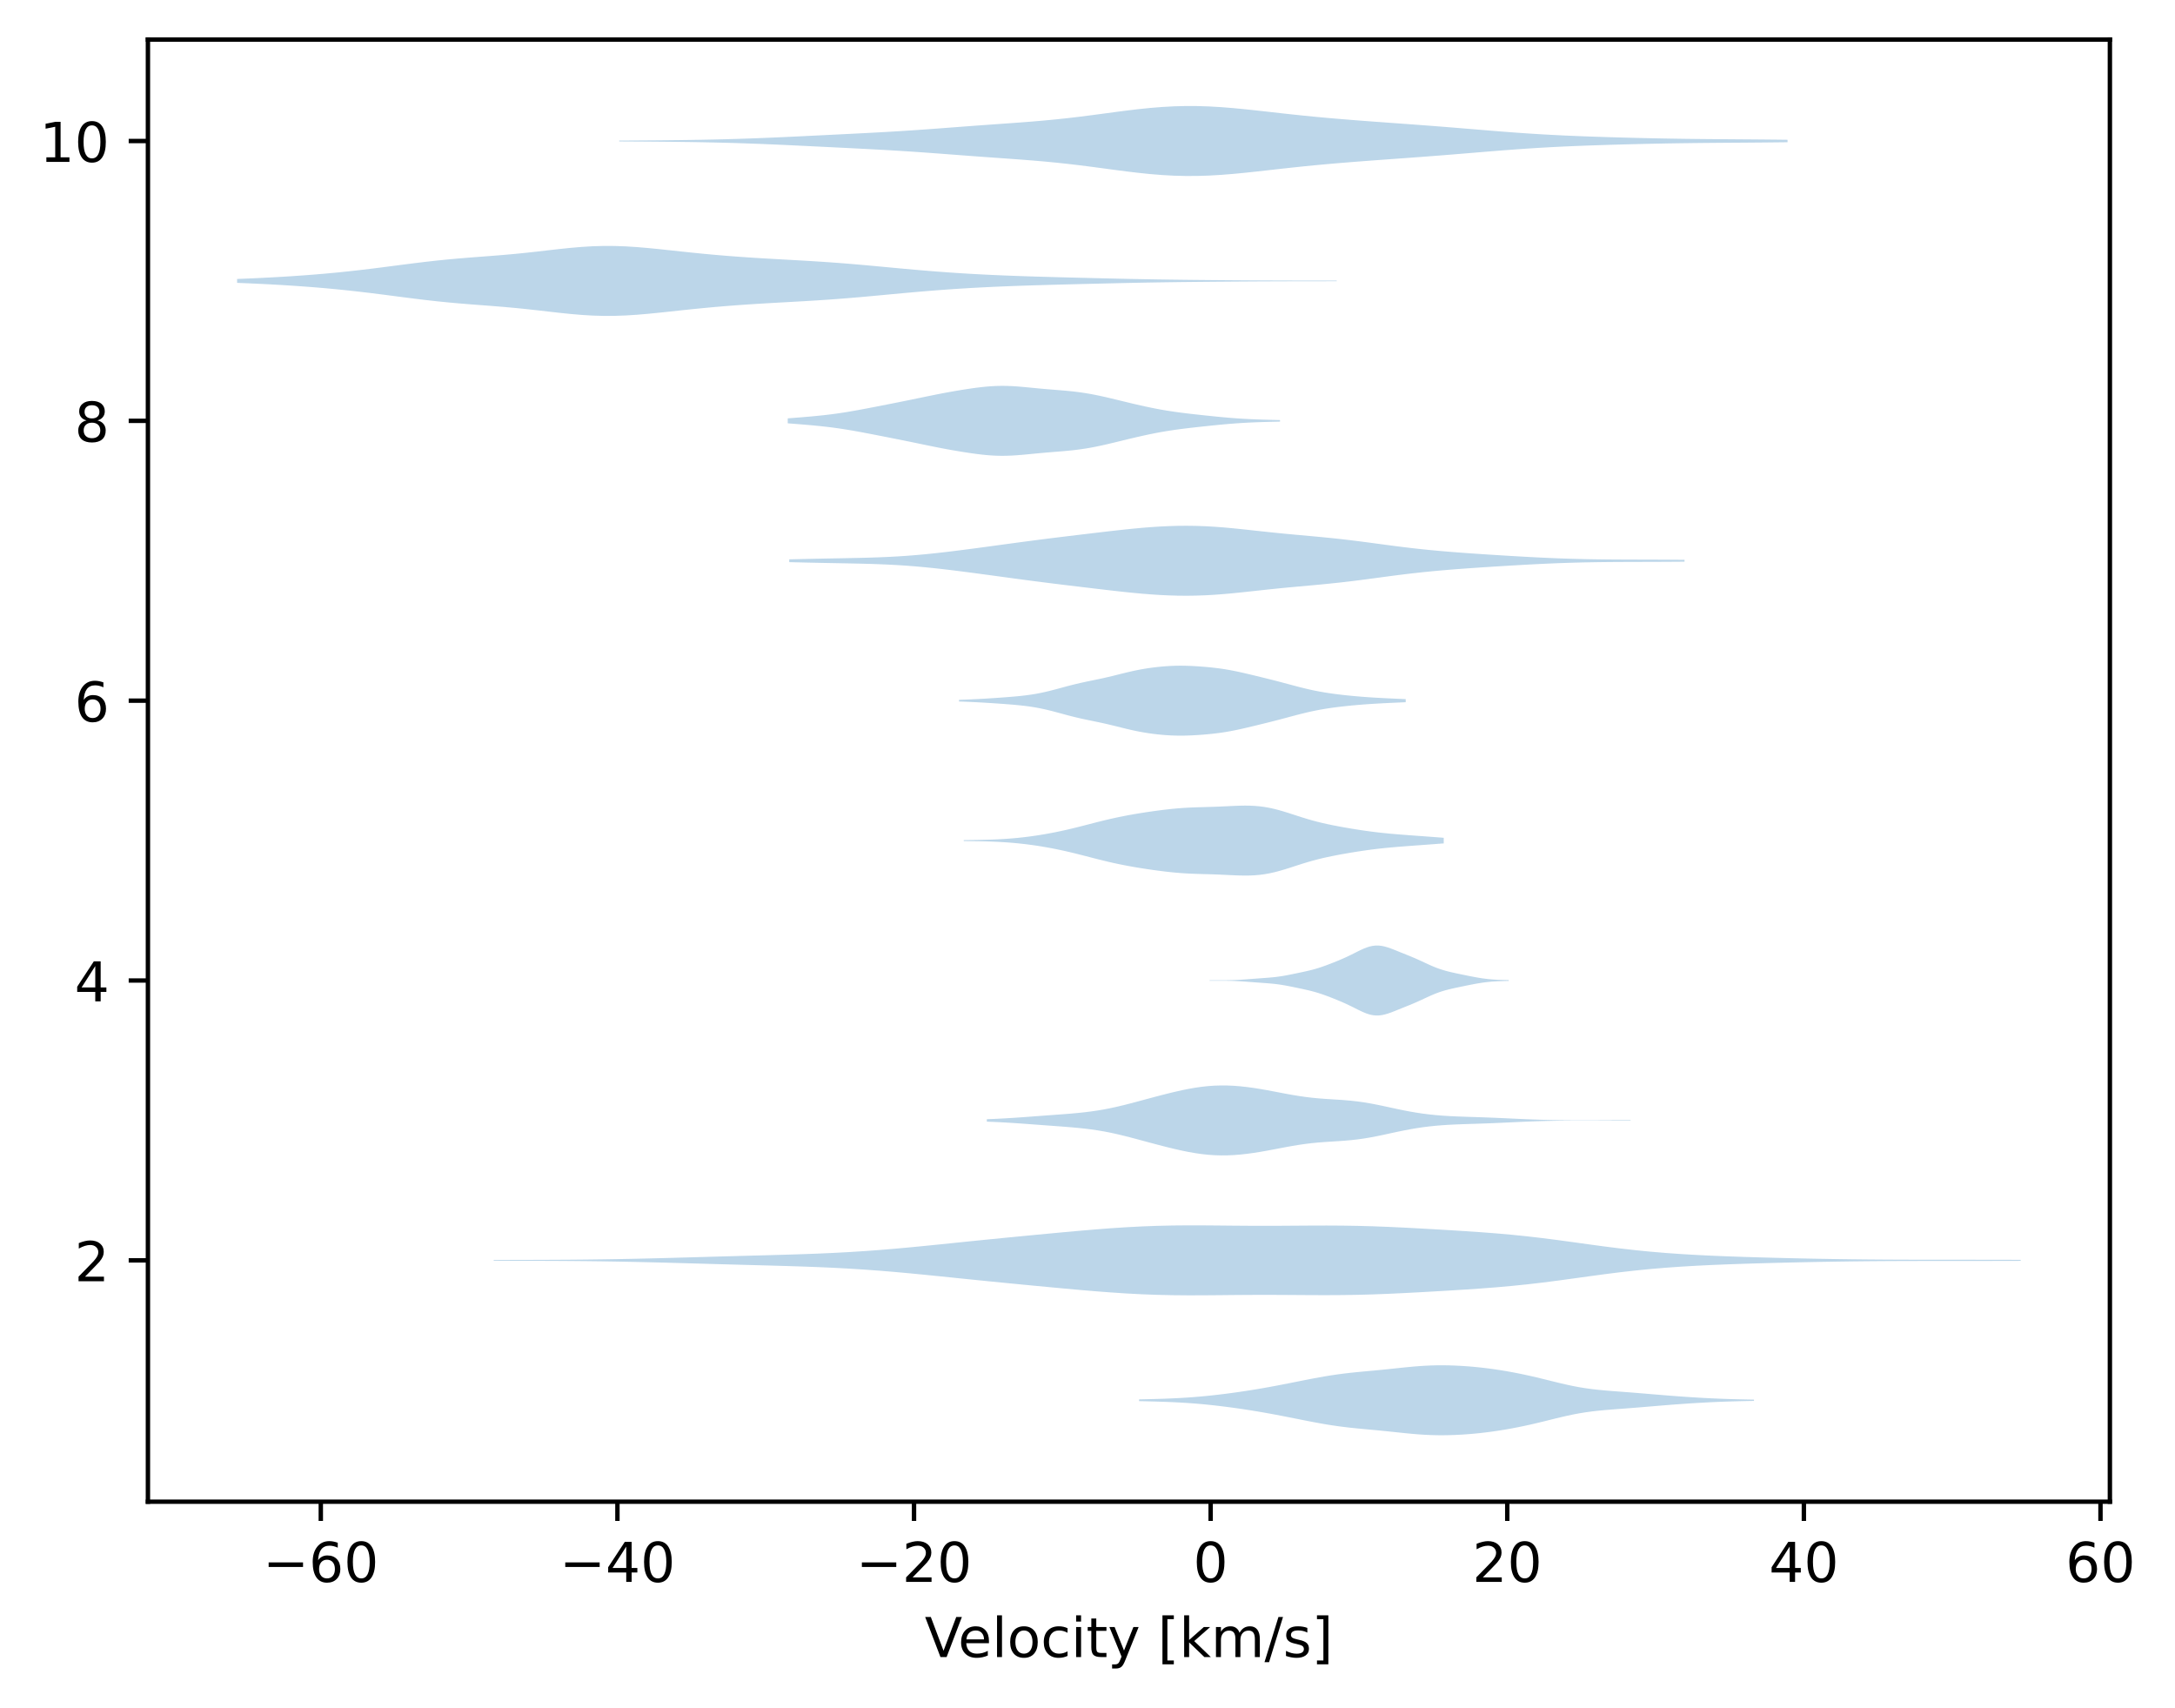<?xml version="1.0" encoding="utf-8" standalone="no"?>
<!DOCTYPE svg PUBLIC "-//W3C//DTD SVG 1.1//EN"
  "http://www.w3.org/Graphics/SVG/1.1/DTD/svg11.dtd">
<!-- Created with matplotlib (https://matplotlib.org/) -->
<svg height="310.868pt" version="1.1" viewBox="0 0 395.897 310.868" width="395.897pt" xmlns="http://www.w3.org/2000/svg" xmlns:xlink="http://www.w3.org/1999/xlink">
 <defs>
  <style type="text/css">*{stroke-linecap:butt;stroke-linejoin:round;}</style>
 </defs>
 <g id="figure_1">
  <g id="patch_1">
   <path d="M 0 310.868 
L 395.897 310.868 
L 395.897 0 
L 0 0 
z
" style="fill:#ffffff;"/>
  </g>
  <g id="axes_1">
   <g id="patch_2">
    <path d="M 26.925 273.312 
L 384.045 273.312 
L 384.045 7.2 
L 26.925 7.2 
z
" style="fill:#ffffff;"/>
   </g>
   <g id="PolyCollection_1">
    <path clip-path="url(#p3d506377e2)" d="M 207.336 254.691 
L 207.336 255.008 
L 208.467 255.033 
L 209.598 255.062 
L 210.728 255.093 
L 211.859 255.131 
L 212.989 255.174 
L 214.12 255.226 
L 215.25 255.288 
L 216.381 255.361 
L 217.512 255.445 
L 218.642 255.541 
L 219.773 255.649 
L 220.903 255.769 
L 222.034 255.899 
L 223.164 256.039 
L 224.295 256.188 
L 225.425 256.347 
L 226.556 256.514 
L 227.687 256.69 
L 228.817 256.875 
L 229.948 257.068 
L 231.078 257.27 
L 232.209 257.479 
L 233.339 257.695 
L 234.47 257.916 
L 235.601 258.141 
L 236.731 258.366 
L 237.862 258.59 
L 238.992 258.809 
L 240.123 259.019 
L 241.253 259.217 
L 242.384 259.4 
L 243.514 259.565 
L 244.645 259.713 
L 245.776 259.844 
L 246.906 259.961 
L 248.037 260.07 
L 249.167 260.174 
L 250.298 260.278 
L 251.428 260.387 
L 252.559 260.501 
L 253.69 260.619 
L 254.82 260.739 
L 255.951 260.856 
L 257.081 260.964 
L 258.212 261.057 
L 259.342 261.132 
L 260.473 261.184 
L 261.603 261.212 
L 262.734 261.216 
L 263.865 261.198 
L 264.995 261.158 
L 266.126 261.098 
L 267.256 261.02 
L 268.387 260.923 
L 269.517 260.809 
L 270.648 260.676 
L 271.779 260.525 
L 272.909 260.358 
L 274.04 260.173 
L 275.17 259.972 
L 276.301 259.755 
L 277.431 259.523 
L 278.562 259.275 
L 279.692 259.013 
L 280.823 258.74 
L 281.954 258.46 
L 283.084 258.18 
L 284.215 257.906 
L 285.345 257.648 
L 286.476 257.411 
L 287.606 257.202 
L 288.737 257.021 
L 289.868 256.87 
L 290.998 256.743 
L 292.129 256.636 
L 293.259 256.543 
L 294.39 256.456 
L 295.52 256.371 
L 296.651 256.285 
L 297.781 256.195 
L 298.912 256.102 
L 300.043 256.008 
L 301.173 255.913 
L 302.304 255.819 
L 303.434 255.727 
L 304.565 255.639 
L 305.695 255.555 
L 306.826 255.475 
L 307.957 255.4 
L 309.087 255.331 
L 310.218 255.267 
L 311.348 255.209 
L 312.479 255.157 
L 313.609 255.112 
L 314.74 255.073 
L 315.871 255.04 
L 317.001 255.012 
L 318.132 254.987 
L 319.262 254.967 
L 319.262 254.733 
L 319.262 254.733 
L 318.132 254.712 
L 317.001 254.688 
L 315.871 254.659 
L 314.74 254.626 
L 313.609 254.587 
L 312.479 254.542 
L 311.348 254.491 
L 310.218 254.433 
L 309.087 254.369 
L 307.957 254.299 
L 306.826 254.224 
L 305.695 254.145 
L 304.565 254.061 
L 303.434 253.972 
L 302.304 253.881 
L 301.173 253.787 
L 300.043 253.692 
L 298.912 253.597 
L 297.781 253.504 
L 296.651 253.415 
L 295.52 253.328 
L 294.39 253.243 
L 293.259 253.157 
L 292.129 253.063 
L 290.998 252.956 
L 289.868 252.83 
L 288.737 252.678 
L 287.606 252.498 
L 286.476 252.288 
L 285.345 252.052 
L 284.215 251.793 
L 283.084 251.52 
L 281.954 251.239 
L 280.823 250.96 
L 279.692 250.686 
L 278.562 250.425 
L 277.431 250.177 
L 276.301 249.944 
L 275.17 249.727 
L 274.04 249.526 
L 272.909 249.342 
L 271.779 249.174 
L 270.648 249.023 
L 269.517 248.891 
L 268.387 248.776 
L 267.256 248.679 
L 266.126 248.601 
L 264.995 248.542 
L 263.865 248.502 
L 262.734 248.483 
L 261.603 248.488 
L 260.473 248.516 
L 259.342 248.568 
L 258.212 248.642 
L 257.081 248.736 
L 255.951 248.843 
L 254.82 248.96 
L 253.69 249.08 
L 252.559 249.199 
L 251.428 249.312 
L 250.298 249.421 
L 249.167 249.526 
L 248.037 249.63 
L 246.906 249.738 
L 245.776 249.856 
L 244.645 249.987 
L 243.514 250.134 
L 242.384 250.3 
L 241.253 250.482 
L 240.123 250.68 
L 238.992 250.891 
L 237.862 251.109 
L 236.731 251.333 
L 235.601 251.559 
L 234.47 251.783 
L 233.339 252.004 
L 232.209 252.22 
L 231.078 252.429 
L 229.948 252.631 
L 228.817 252.825 
L 227.687 253.009 
L 226.556 253.186 
L 225.425 253.353 
L 224.295 253.511 
L 223.164 253.661 
L 222.034 253.801 
L 220.903 253.931 
L 219.773 254.05 
L 218.642 254.158 
L 217.512 254.254 
L 216.381 254.338 
L 215.25 254.411 
L 214.12 254.473 
L 212.989 254.525 
L 211.859 254.569 
L 210.728 254.606 
L 209.598 254.638 
L 208.467 254.666 
L 207.336 254.691 
z
" style="fill:#1f77b4;fill-opacity:0.3;"/>
   </g>
   <g id="PolyCollection_2">
    <path clip-path="url(#p3d506377e2)" d="M 89.867 229.314 
L 89.867 229.455 
L 92.675 229.46 
L 95.482 229.466 
L 98.29 229.474 
L 101.097 229.485 
L 103.905 229.503 
L 106.712 229.529 
L 109.52 229.563 
L 112.327 229.608 
L 115.135 229.662 
L 117.942 229.725 
L 120.75 229.795 
L 123.557 229.872 
L 126.365 229.951 
L 129.172 230.031 
L 131.98 230.11 
L 134.787 230.187 
L 137.595 230.262 
L 140.402 230.338 
L 143.21 230.418 
L 146.018 230.507 
L 148.825 230.611 
L 151.633 230.735 
L 154.44 230.884 
L 157.248 231.061 
L 160.055 231.266 
L 162.863 231.498 
L 165.67 231.754 
L 168.478 232.027 
L 171.285 232.31 
L 174.093 232.598 
L 176.9 232.885 
L 179.708 233.169 
L 182.515 233.447 
L 185.323 233.72 
L 188.13 233.99 
L 190.938 234.256 
L 193.746 234.517 
L 196.553 234.77 
L 199.361 235.008 
L 202.168 235.223 
L 204.976 235.409 
L 207.783 235.556 
L 210.591 235.662 
L 213.398 235.726 
L 216.206 235.751 
L 219.013 235.746 
L 221.821 235.724 
L 224.628 235.696 
L 227.436 235.676 
L 230.243 235.669 
L 233.051 235.677 
L 235.858 235.695 
L 238.666 235.714 
L 241.474 235.721 
L 244.281 235.705 
L 247.089 235.66 
L 249.896 235.583 
L 252.704 235.476 
L 255.511 235.344 
L 258.319 235.197 
L 261.126 235.039 
L 263.934 234.873 
L 266.741 234.697 
L 269.549 234.506 
L 272.356 234.291 
L 275.164 234.042 
L 277.971 233.755 
L 280.779 233.428 
L 283.586 233.067 
L 286.394 232.685 
L 289.201 232.295 
L 292.009 231.915 
L 294.817 231.56 
L 297.624 231.241 
L 300.432 230.962 
L 303.239 230.725 
L 306.047 230.527 
L 308.854 230.363 
L 311.662 230.226 
L 314.469 230.112 
L 317.277 230.014 
L 320.084 229.928 
L 322.892 229.852 
L 325.699 229.783 
L 328.507 229.72 
L 331.314 229.665 
L 334.122 229.617 
L 336.929 229.577 
L 339.737 229.546 
L 342.545 229.523 
L 345.352 229.508 
L 348.16 229.5 
L 350.967 229.496 
L 353.775 229.494 
L 356.582 229.493 
L 359.39 229.492 
L 362.197 229.489 
L 365.005 229.484 
L 367.812 229.477 
L 367.812 229.292 
L 367.812 229.292 
L 365.005 229.285 
L 362.197 229.28 
L 359.39 229.277 
L 356.582 229.275 
L 353.775 229.275 
L 350.967 229.273 
L 348.16 229.269 
L 345.352 229.26 
L 342.545 229.245 
L 339.737 229.223 
L 336.929 229.192 
L 334.122 229.152 
L 331.314 229.104 
L 328.507 229.049 
L 325.699 228.986 
L 322.892 228.917 
L 320.084 228.841 
L 317.277 228.755 
L 314.469 228.657 
L 311.662 228.543 
L 308.854 228.406 
L 306.047 228.242 
L 303.239 228.044 
L 300.432 227.807 
L 297.624 227.528 
L 294.817 227.208 
L 292.009 226.853 
L 289.201 226.474 
L 286.394 226.084 
L 283.586 225.701 
L 280.779 225.341 
L 277.971 225.014 
L 275.164 224.726 
L 272.356 224.478 
L 269.549 224.263 
L 266.741 224.072 
L 263.934 223.896 
L 261.126 223.73 
L 258.319 223.572 
L 255.511 223.424 
L 252.704 223.293 
L 249.896 223.186 
L 247.089 223.109 
L 244.281 223.064 
L 241.474 223.048 
L 238.666 223.055 
L 235.858 223.074 
L 233.051 223.092 
L 230.243 223.1 
L 227.436 223.093 
L 224.628 223.073 
L 221.821 223.045 
L 219.013 223.023 
L 216.206 223.018 
L 213.398 223.043 
L 210.591 223.107 
L 207.783 223.213 
L 204.976 223.36 
L 202.168 223.546 
L 199.361 223.761 
L 196.553 223.999 
L 193.746 224.251 
L 190.938 224.513 
L 188.13 224.779 
L 185.323 225.048 
L 182.515 225.322 
L 179.708 225.6 
L 176.9 225.884 
L 174.093 226.171 
L 171.285 226.459 
L 168.478 226.742 
L 165.67 227.015 
L 162.863 227.27 
L 160.055 227.503 
L 157.248 227.708 
L 154.44 227.885 
L 151.633 228.034 
L 148.825 228.158 
L 146.018 228.262 
L 143.21 228.351 
L 140.402 228.431 
L 137.595 228.507 
L 134.787 228.582 
L 131.98 228.659 
L 129.172 228.738 
L 126.365 228.818 
L 123.557 228.897 
L 120.75 228.973 
L 117.942 229.044 
L 115.135 229.107 
L 112.327 229.161 
L 109.52 229.206 
L 106.712 229.24 
L 103.905 229.266 
L 101.097 229.283 
L 98.29 229.295 
L 95.482 229.303 
L 92.675 229.309 
L 89.867 229.314 
z
" style="fill:#1f77b4;fill-opacity:0.3;"/>
   </g>
   <g id="PolyCollection_3">
    <path clip-path="url(#p3d506377e2)" d="M 179.624 203.698 
L 179.624 204.14 
L 180.807 204.188 
L 181.991 204.244 
L 183.175 204.309 
L 184.359 204.381 
L 185.542 204.461 
L 186.726 204.547 
L 187.91 204.635 
L 189.094 204.723 
L 190.277 204.811 
L 191.461 204.898 
L 192.645 204.984 
L 193.829 205.074 
L 195.012 205.17 
L 196.196 205.277 
L 197.38 205.401 
L 198.563 205.547 
L 199.747 205.719 
L 200.931 205.92 
L 202.115 206.15 
L 203.298 206.408 
L 204.482 206.69 
L 205.666 206.99 
L 206.85 207.303 
L 208.033 207.622 
L 209.217 207.941 
L 210.401 208.257 
L 211.585 208.566 
L 212.768 208.865 
L 213.952 209.149 
L 215.136 209.415 
L 216.32 209.655 
L 217.503 209.864 
L 218.687 210.036 
L 219.871 210.165 
L 221.054 210.249 
L 222.238 210.285 
L 223.422 210.276 
L 224.606 210.222 
L 225.789 210.127 
L 226.973 209.997 
L 228.157 209.836 
L 229.341 209.649 
L 230.524 209.442 
L 231.708 209.222 
L 232.892 208.995 
L 234.076 208.771 
L 235.259 208.557 
L 236.443 208.362 
L 237.627 208.191 
L 238.811 208.049 
L 239.994 207.935 
L 241.178 207.844 
L 242.362 207.767 
L 243.545 207.693 
L 244.729 207.61 
L 245.913 207.506 
L 247.097 207.374 
L 248.28 207.208 
L 249.464 207.009 
L 250.648 206.782 
L 251.832 206.535 
L 253.015 206.278 
L 254.199 206.022 
L 255.383 205.776 
L 256.567 205.549 
L 257.75 205.344 
L 258.934 205.166 
L 260.118 205.016 
L 261.302 204.893 
L 262.485 204.795 
L 263.669 204.718 
L 264.853 204.659 
L 266.036 204.612 
L 267.22 204.572 
L 268.404 204.534 
L 269.588 204.495 
L 270.771 204.453 
L 271.955 204.406 
L 273.139 204.354 
L 274.323 204.299 
L 275.506 204.244 
L 276.69 204.19 
L 277.874 204.138 
L 279.058 204.092 
L 280.241 204.052 
L 281.425 204.018 
L 282.609 203.992 
L 283.793 203.971 
L 284.976 203.957 
L 286.16 203.948 
L 287.344 203.944 
L 288.527 203.943 
L 289.711 203.946 
L 290.895 203.95 
L 292.079 203.956 
L 293.262 203.961 
L 294.446 203.966 
L 295.63 203.969 
L 296.814 203.97 
L 296.814 203.868 
L 296.814 203.868 
L 295.63 203.869 
L 294.446 203.872 
L 293.262 203.877 
L 292.079 203.883 
L 290.895 203.888 
L 289.711 203.893 
L 288.527 203.895 
L 287.344 203.894 
L 286.16 203.89 
L 284.976 203.881 
L 283.793 203.867 
L 282.609 203.847 
L 281.425 203.82 
L 280.241 203.786 
L 279.058 203.746 
L 277.874 203.7 
L 276.69 203.649 
L 275.506 203.594 
L 274.323 203.539 
L 273.139 203.484 
L 271.955 203.433 
L 270.771 203.386 
L 269.588 203.343 
L 268.404 203.304 
L 267.22 203.267 
L 266.036 203.226 
L 264.853 203.179 
L 263.669 203.12 
L 262.485 203.043 
L 261.302 202.945 
L 260.118 202.822 
L 258.934 202.672 
L 257.75 202.494 
L 256.567 202.29 
L 255.383 202.062 
L 254.199 201.816 
L 253.015 201.56 
L 251.832 201.304 
L 250.648 201.057 
L 249.464 200.83 
L 248.28 200.631 
L 247.097 200.465 
L 245.913 200.332 
L 244.729 200.228 
L 243.545 200.145 
L 242.362 200.072 
L 241.178 199.995 
L 239.994 199.903 
L 238.811 199.789 
L 237.627 199.647 
L 236.443 199.476 
L 235.259 199.281 
L 234.076 199.067 
L 232.892 198.843 
L 231.708 198.616 
L 230.524 198.396 
L 229.341 198.189 
L 228.157 198.002 
L 226.973 197.841 
L 225.789 197.711 
L 224.606 197.617 
L 223.422 197.563 
L 222.238 197.553 
L 221.054 197.589 
L 219.871 197.673 
L 218.687 197.802 
L 217.503 197.974 
L 216.32 198.183 
L 215.136 198.423 
L 213.952 198.689 
L 212.768 198.973 
L 211.585 199.272 
L 210.401 199.581 
L 209.217 199.897 
L 208.033 200.217 
L 206.85 200.535 
L 205.666 200.848 
L 204.482 201.148 
L 203.298 201.43 
L 202.115 201.688 
L 200.931 201.919 
L 199.747 202.119 
L 198.563 202.291 
L 197.38 202.437 
L 196.196 202.561 
L 195.012 202.669 
L 193.829 202.765 
L 192.645 202.854 
L 191.461 202.941 
L 190.277 203.027 
L 189.094 203.115 
L 187.91 203.204 
L 186.726 203.292 
L 185.542 203.377 
L 184.359 203.457 
L 183.175 203.53 
L 181.991 203.594 
L 180.807 203.65 
L 179.624 203.698 
z
" style="fill:#1f77b4;fill-opacity:0.3;"/>
   </g>
   <g id="PolyCollection_4">
    <path clip-path="url(#p3d506377e2)" d="M 220.177 178.404 
L 220.177 178.504 
L 220.727 178.504 
L 221.277 178.503 
L 221.827 178.501 
L 222.377 178.5 
L 222.927 178.502 
L 223.477 178.508 
L 224.027 178.518 
L 224.577 178.535 
L 225.127 178.559 
L 225.677 178.588 
L 226.227 178.622 
L 226.777 178.661 
L 227.326 178.702 
L 227.876 178.744 
L 228.426 178.786 
L 228.976 178.827 
L 229.526 178.867 
L 230.076 178.907 
L 230.626 178.948 
L 231.176 178.994 
L 231.726 179.045 
L 232.276 179.106 
L 232.826 179.178 
L 233.376 179.261 
L 233.926 179.355 
L 234.476 179.458 
L 235.026 179.567 
L 235.576 179.68 
L 236.126 179.794 
L 236.676 179.91 
L 237.225 180.027 
L 237.775 180.148 
L 238.325 180.276 
L 238.875 180.415 
L 239.425 180.566 
L 239.975 180.732 
L 240.525 180.911 
L 241.075 181.102 
L 241.625 181.304 
L 242.175 181.514 
L 242.725 181.73 
L 243.275 181.951 
L 243.825 182.179 
L 244.375 182.414 
L 244.925 182.66 
L 245.475 182.917 
L 246.025 183.184 
L 246.575 183.459 
L 247.124 183.736 
L 247.674 184.005 
L 248.224 184.255 
L 248.774 184.472 
L 249.324 184.645 
L 249.874 184.763 
L 250.424 184.82 
L 250.974 184.814 
L 251.524 184.749 
L 252.074 184.63 
L 252.624 184.469 
L 253.174 184.278 
L 253.724 184.067 
L 254.274 183.847 
L 254.824 183.625 
L 255.374 183.403 
L 255.924 183.182 
L 256.474 182.96 
L 257.023 182.734 
L 257.573 182.501 
L 258.123 182.259 
L 258.673 182.008 
L 259.223 181.752 
L 259.773 181.496 
L 260.323 181.245 
L 260.873 181.007 
L 261.423 180.785 
L 261.973 180.583 
L 262.523 180.402 
L 263.073 180.24 
L 263.623 180.094 
L 264.173 179.961 
L 264.723 179.837 
L 265.273 179.719 
L 265.823 179.604 
L 266.373 179.49 
L 266.922 179.377 
L 267.472 179.267 
L 268.022 179.159 
L 268.572 179.056 
L 269.122 178.959 
L 269.672 178.871 
L 270.222 178.794 
L 270.772 178.728 
L 271.322 178.674 
L 271.872 178.63 
L 272.422 178.597 
L 272.972 178.572 
L 273.522 178.553 
L 274.072 178.539 
L 274.622 178.527 
L 274.622 178.381 
L 274.622 178.381 
L 274.072 178.369 
L 273.522 178.355 
L 272.972 178.336 
L 272.422 178.311 
L 271.872 178.277 
L 271.322 178.234 
L 270.772 178.18 
L 270.222 178.114 
L 269.672 178.036 
L 269.122 177.949 
L 268.572 177.852 
L 268.022 177.749 
L 267.472 177.641 
L 266.922 177.53 
L 266.373 177.418 
L 265.823 177.304 
L 265.273 177.189 
L 264.723 177.07 
L 264.173 176.946 
L 263.623 176.814 
L 263.073 176.668 
L 262.523 176.506 
L 261.973 176.325 
L 261.423 176.123 
L 260.873 175.901 
L 260.323 175.663 
L 259.773 175.412 
L 259.223 175.156 
L 258.673 174.9 
L 258.123 174.649 
L 257.573 174.407 
L 257.023 174.173 
L 256.474 173.947 
L 255.924 173.726 
L 255.374 173.505 
L 254.824 173.283 
L 254.274 173.06 
L 253.724 172.84 
L 253.174 172.63 
L 252.624 172.438 
L 252.074 172.278 
L 251.524 172.159 
L 250.974 172.093 
L 250.424 172.088 
L 249.874 172.145 
L 249.324 172.263 
L 248.774 172.436 
L 248.224 172.653 
L 247.674 172.902 
L 247.124 173.171 
L 246.575 173.448 
L 246.025 173.724 
L 245.475 173.991 
L 244.925 174.248 
L 244.375 174.493 
L 243.825 174.729 
L 243.275 174.956 
L 242.725 175.178 
L 242.175 175.394 
L 241.625 175.604 
L 241.075 175.805 
L 240.525 175.997 
L 239.975 176.176 
L 239.425 176.341 
L 238.875 176.493 
L 238.325 176.631 
L 237.775 176.76 
L 237.225 176.881 
L 236.676 176.998 
L 236.126 177.113 
L 235.576 177.228 
L 235.026 177.341 
L 234.476 177.45 
L 233.926 177.553 
L 233.376 177.647 
L 232.826 177.73 
L 232.276 177.802 
L 231.726 177.862 
L 231.176 177.914 
L 230.626 177.959 
L 230.076 178.001 
L 229.526 178.041 
L 228.976 178.081 
L 228.426 178.122 
L 227.876 178.164 
L 227.326 178.206 
L 226.777 178.247 
L 226.227 178.285 
L 225.677 178.32 
L 225.127 178.349 
L 224.577 178.372 
L 224.027 178.389 
L 223.477 178.4 
L 222.927 178.406 
L 222.377 178.407 
L 221.827 178.407 
L 221.277 178.405 
L 220.727 178.404 
L 220.177 178.404 
z
" style="fill:#1f77b4;fill-opacity:0.3;"/>
   </g>
   <g id="PolyCollection_5">
    <path clip-path="url(#p3d506377e2)" d="M 175.424 152.908 
L 175.424 153.069 
L 176.306 153.079 
L 177.189 153.09 
L 178.071 153.104 
L 178.954 153.123 
L 179.836 153.147 
L 180.719 153.177 
L 181.601 153.216 
L 182.484 153.264 
L 183.366 153.322 
L 184.249 153.391 
L 185.131 153.472 
L 186.014 153.564 
L 186.896 153.668 
L 187.779 153.784 
L 188.661 153.911 
L 189.543 154.05 
L 190.426 154.201 
L 191.308 154.362 
L 192.191 154.535 
L 193.073 154.718 
L 193.956 154.912 
L 194.838 155.117 
L 195.721 155.33 
L 196.603 155.551 
L 197.486 155.777 
L 198.368 156.005 
L 199.251 156.233 
L 200.133 156.457 
L 201.016 156.675 
L 201.898 156.884 
L 202.781 157.084 
L 203.663 157.272 
L 204.546 157.45 
L 205.428 157.618 
L 206.31 157.776 
L 207.193 157.925 
L 208.075 158.066 
L 208.958 158.201 
L 209.84 158.329 
L 210.723 158.45 
L 211.605 158.563 
L 212.488 158.668 
L 213.37 158.762 
L 214.253 158.845 
L 215.135 158.914 
L 216.018 158.97 
L 216.9 159.013 
L 217.783 159.046 
L 218.665 159.073 
L 219.548 159.097 
L 220.43 159.122 
L 221.312 159.152 
L 222.195 159.188 
L 223.077 159.229 
L 223.96 159.272 
L 224.842 159.311 
L 225.725 159.342 
L 226.607 159.355 
L 227.49 159.344 
L 228.372 159.303 
L 229.255 159.227 
L 230.137 159.111 
L 231.02 158.956 
L 231.902 158.763 
L 232.785 158.536 
L 233.667 158.282 
L 234.55 158.007 
L 235.432 157.723 
L 236.315 157.436 
L 237.197 157.155 
L 238.079 156.887 
L 238.962 156.635 
L 239.844 156.402 
L 240.727 156.187 
L 241.609 155.988 
L 242.492 155.804 
L 243.374 155.631 
L 244.257 155.467 
L 245.139 155.311 
L 246.022 155.161 
L 246.904 155.018 
L 247.787 154.882 
L 248.669 154.754 
L 249.552 154.634 
L 250.434 154.524 
L 251.317 154.423 
L 252.199 154.33 
L 253.081 154.246 
L 253.964 154.168 
L 254.846 154.095 
L 255.729 154.026 
L 256.611 153.96 
L 257.494 153.895 
L 258.376 153.83 
L 259.259 153.766 
L 260.141 153.7 
L 261.024 153.634 
L 261.906 153.567 
L 262.789 153.5 
L 262.789 152.477 
L 262.789 152.477 
L 261.906 152.41 
L 261.024 152.343 
L 260.141 152.277 
L 259.259 152.212 
L 258.376 152.147 
L 257.494 152.083 
L 256.611 152.018 
L 255.729 151.951 
L 254.846 151.882 
L 253.964 151.809 
L 253.081 151.732 
L 252.199 151.647 
L 251.317 151.555 
L 250.434 151.453 
L 249.552 151.343 
L 248.669 151.224 
L 247.787 151.095 
L 246.904 150.959 
L 246.022 150.816 
L 245.139 150.666 
L 244.257 150.51 
L 243.374 150.346 
L 242.492 150.173 
L 241.609 149.989 
L 240.727 149.791 
L 239.844 149.576 
L 238.962 149.342 
L 238.079 149.091 
L 237.197 148.822 
L 236.315 148.542 
L 235.432 148.255 
L 234.55 147.97 
L 233.667 147.696 
L 232.785 147.441 
L 231.902 147.214 
L 231.02 147.021 
L 230.137 146.866 
L 229.255 146.751 
L 228.372 146.674 
L 227.49 146.633 
L 226.607 146.622 
L 225.725 146.636 
L 224.842 146.666 
L 223.96 146.706 
L 223.077 146.748 
L 222.195 146.789 
L 221.312 146.825 
L 220.43 146.855 
L 219.548 146.88 
L 218.665 146.904 
L 217.783 146.931 
L 216.9 146.964 
L 216.018 147.007 
L 215.135 147.063 
L 214.253 147.133 
L 213.37 147.215 
L 212.488 147.309 
L 211.605 147.414 
L 210.723 147.528 
L 209.84 147.649 
L 208.958 147.776 
L 208.075 147.911 
L 207.193 148.052 
L 206.31 148.202 
L 205.428 148.359 
L 204.546 148.527 
L 203.663 148.705 
L 202.781 148.894 
L 201.898 149.093 
L 201.016 149.302 
L 200.133 149.52 
L 199.251 149.744 
L 198.368 149.972 
L 197.486 150.2 
L 196.603 150.426 
L 195.721 150.647 
L 194.838 150.861 
L 193.956 151.065 
L 193.073 151.259 
L 192.191 151.443 
L 191.308 151.615 
L 190.426 151.777 
L 189.543 151.927 
L 188.661 152.066 
L 187.779 152.194 
L 186.896 152.309 
L 186.014 152.413 
L 185.131 152.506 
L 184.249 152.586 
L 183.366 152.655 
L 182.484 152.713 
L 181.601 152.761 
L 180.719 152.8 
L 179.836 152.831 
L 178.954 152.854 
L 178.071 152.873 
L 177.189 152.887 
L 176.306 152.898 
L 175.424 152.908 
z
" style="fill:#1f77b4;fill-opacity:0.3;"/>
   </g>
   <g id="PolyCollection_6">
    <path clip-path="url(#p3d506377e2)" d="M 174.563 127.372 
L 174.563 127.674 
L 175.384 127.703 
L 176.206 127.735 
L 177.027 127.771 
L 177.848 127.812 
L 178.669 127.856 
L 179.491 127.905 
L 180.312 127.956 
L 181.133 128.011 
L 181.955 128.068 
L 182.776 128.127 
L 183.597 128.19 
L 184.418 128.258 
L 185.24 128.333 
L 186.061 128.418 
L 186.882 128.516 
L 187.704 128.63 
L 188.525 128.764 
L 189.346 128.919 
L 190.167 129.094 
L 190.989 129.289 
L 191.81 129.498 
L 192.631 129.718 
L 193.453 129.941 
L 194.274 130.162 
L 195.095 130.375 
L 195.916 130.577 
L 196.738 130.767 
L 197.559 130.946 
L 198.38 131.117 
L 199.202 131.286 
L 200.023 131.457 
L 200.844 131.635 
L 201.665 131.822 
L 202.487 132.018 
L 203.308 132.221 
L 204.129 132.426 
L 204.951 132.629 
L 205.772 132.822 
L 206.593 133.003 
L 207.415 133.167 
L 208.236 133.314 
L 209.057 133.444 
L 209.878 133.558 
L 210.7 133.655 
L 211.521 133.737 
L 212.342 133.802 
L 213.164 133.85 
L 213.985 133.879 
L 214.806 133.89 
L 215.627 133.882 
L 216.449 133.859 
L 217.27 133.821 
L 218.091 133.771 
L 218.913 133.711 
L 219.734 133.642 
L 220.555 133.561 
L 221.376 133.468 
L 222.198 133.361 
L 223.019 133.236 
L 223.84 133.095 
L 224.662 132.937 
L 225.483 132.765 
L 226.304 132.582 
L 227.125 132.391 
L 227.947 132.195 
L 228.768 131.997 
L 229.589 131.797 
L 230.411 131.595 
L 231.232 131.39 
L 232.053 131.181 
L 232.875 130.968 
L 233.696 130.751 
L 234.517 130.531 
L 235.338 130.312 
L 236.16 130.095 
L 236.981 129.885 
L 237.802 129.686 
L 238.624 129.498 
L 239.445 129.326 
L 240.266 129.168 
L 241.087 129.025 
L 241.909 128.895 
L 242.73 128.779 
L 243.551 128.672 
L 244.373 128.576 
L 245.194 128.487 
L 246.015 128.405 
L 246.836 128.329 
L 247.658 128.26 
L 248.479 128.196 
L 249.3 128.138 
L 250.122 128.086 
L 250.943 128.038 
L 251.764 127.994 
L 252.585 127.953 
L 253.407 127.914 
L 254.228 127.877 
L 255.049 127.84 
L 255.871 127.804 
L 255.871 127.243 
L 255.871 127.243 
L 255.049 127.206 
L 254.228 127.17 
L 253.407 127.132 
L 252.585 127.094 
L 251.764 127.053 
L 250.943 127.009 
L 250.122 126.961 
L 249.3 126.908 
L 248.479 126.85 
L 247.658 126.787 
L 246.836 126.717 
L 246.015 126.642 
L 245.194 126.56 
L 244.373 126.471 
L 243.551 126.374 
L 242.73 126.268 
L 241.909 126.151 
L 241.087 126.022 
L 240.266 125.879 
L 239.445 125.721 
L 238.624 125.548 
L 237.802 125.361 
L 236.981 125.161 
L 236.16 124.952 
L 235.338 124.735 
L 234.517 124.515 
L 233.696 124.296 
L 232.875 124.078 
L 232.053 123.865 
L 231.232 123.656 
L 230.411 123.452 
L 229.589 123.25 
L 228.768 123.05 
L 227.947 122.851 
L 227.125 122.656 
L 226.304 122.465 
L 225.483 122.282 
L 224.662 122.11 
L 223.84 121.952 
L 223.019 121.81 
L 222.198 121.686 
L 221.376 121.578 
L 220.555 121.486 
L 219.734 121.405 
L 218.913 121.336 
L 218.091 121.276 
L 217.27 121.226 
L 216.449 121.188 
L 215.627 121.164 
L 214.806 121.157 
L 213.985 121.168 
L 213.164 121.197 
L 212.342 121.245 
L 211.521 121.31 
L 210.7 121.392 
L 209.878 121.489 
L 209.057 121.602 
L 208.236 121.732 
L 207.415 121.879 
L 206.593 122.044 
L 205.772 122.224 
L 204.951 122.418 
L 204.129 122.62 
L 203.308 122.826 
L 202.487 123.029 
L 201.665 123.225 
L 200.844 123.412 
L 200.023 123.59 
L 199.202 123.761 
L 198.38 123.929 
L 197.559 124.101 
L 196.738 124.28 
L 195.916 124.47 
L 195.095 124.672 
L 194.274 124.885 
L 193.453 125.106 
L 192.631 125.329 
L 191.81 125.549 
L 190.989 125.758 
L 190.167 125.952 
L 189.346 126.128 
L 188.525 126.283 
L 187.704 126.416 
L 186.882 126.531 
L 186.061 126.629 
L 185.24 126.714 
L 184.418 126.789 
L 183.597 126.856 
L 182.776 126.919 
L 181.955 126.979 
L 181.133 127.036 
L 180.312 127.09 
L 179.491 127.142 
L 178.669 127.19 
L 177.848 127.235 
L 177.027 127.275 
L 176.206 127.312 
L 175.384 127.344 
L 174.563 127.372 
z
" style="fill:#1f77b4;fill-opacity:0.3;"/>
   </g>
   <g id="PolyCollection_7">
    <path clip-path="url(#p3d506377e2)" d="M 143.658 101.803 
L 143.658 102.313 
L 145.304 102.352 
L 146.95 102.39 
L 148.597 102.426 
L 150.243 102.459 
L 151.889 102.49 
L 153.535 102.521 
L 155.181 102.553 
L 156.827 102.589 
L 158.473 102.634 
L 160.119 102.69 
L 161.765 102.761 
L 163.411 102.85 
L 165.057 102.959 
L 166.703 103.088 
L 168.35 103.237 
L 169.996 103.404 
L 171.642 103.586 
L 173.288 103.782 
L 174.934 103.988 
L 176.58 104.201 
L 178.226 104.42 
L 179.872 104.641 
L 181.518 104.865 
L 183.164 105.089 
L 184.81 105.312 
L 186.456 105.532 
L 188.103 105.749 
L 189.749 105.961 
L 191.395 106.169 
L 193.041 106.372 
L 194.687 106.572 
L 196.333 106.77 
L 197.979 106.966 
L 199.625 107.162 
L 201.271 107.356 
L 202.917 107.545 
L 204.563 107.727 
L 206.209 107.896 
L 207.856 108.049 
L 209.502 108.181 
L 211.148 108.288 
L 212.794 108.366 
L 214.44 108.412 
L 216.086 108.424 
L 217.732 108.401 
L 219.378 108.343 
L 221.024 108.251 
L 222.67 108.128 
L 224.316 107.98 
L 225.962 107.814 
L 227.609 107.637 
L 229.255 107.457 
L 230.901 107.28 
L 232.547 107.11 
L 234.193 106.948 
L 235.839 106.795 
L 237.485 106.646 
L 239.131 106.497 
L 240.777 106.342 
L 242.423 106.178 
L 244.069 106.001 
L 245.715 105.81 
L 247.362 105.606 
L 249.008 105.391 
L 250.654 105.171 
L 252.3 104.95 
L 253.946 104.733 
L 255.592 104.526 
L 257.238 104.332 
L 258.884 104.151 
L 260.53 103.985 
L 262.176 103.834 
L 263.822 103.694 
L 265.468 103.565 
L 267.115 103.444 
L 268.761 103.33 
L 270.407 103.221 
L 272.053 103.115 
L 273.699 103.013 
L 275.345 102.914 
L 276.991 102.819 
L 278.637 102.729 
L 280.283 102.645 
L 281.929 102.569 
L 283.575 102.501 
L 285.221 102.443 
L 286.868 102.394 
L 288.514 102.354 
L 290.16 102.324 
L 291.806 102.301 
L 293.452 102.285 
L 295.098 102.275 
L 296.744 102.269 
L 298.39 102.264 
L 300.036 102.261 
L 301.682 102.256 
L 303.328 102.248 
L 304.974 102.238 
L 306.621 102.225 
L 306.621 101.891 
L 306.621 101.891 
L 304.974 101.878 
L 303.328 101.868 
L 301.682 101.861 
L 300.036 101.856 
L 298.39 101.852 
L 296.744 101.848 
L 295.098 101.841 
L 293.452 101.831 
L 291.806 101.815 
L 290.16 101.793 
L 288.514 101.762 
L 286.868 101.723 
L 285.221 101.674 
L 283.575 101.615 
L 281.929 101.547 
L 280.283 101.471 
L 278.637 101.387 
L 276.991 101.297 
L 275.345 101.202 
L 273.699 101.103 
L 272.053 101.001 
L 270.407 100.896 
L 268.761 100.786 
L 267.115 100.672 
L 265.468 100.551 
L 263.822 100.422 
L 262.176 100.283 
L 260.53 100.131 
L 258.884 99.965 
L 257.238 99.785 
L 255.592 99.59 
L 253.946 99.383 
L 252.3 99.166 
L 250.654 98.945 
L 249.008 98.725 
L 247.362 98.51 
L 245.715 98.306 
L 244.069 98.115 
L 242.423 97.938 
L 240.777 97.774 
L 239.131 97.619 
L 237.485 97.47 
L 235.839 97.321 
L 234.193 97.168 
L 232.547 97.007 
L 230.901 96.837 
L 229.255 96.66 
L 227.609 96.48 
L 225.962 96.303 
L 224.316 96.136 
L 222.67 95.988 
L 221.024 95.866 
L 219.378 95.773 
L 217.732 95.715 
L 216.086 95.692 
L 214.44 95.704 
L 212.794 95.751 
L 211.148 95.829 
L 209.502 95.935 
L 207.856 96.067 
L 206.209 96.22 
L 204.563 96.39 
L 202.917 96.571 
L 201.271 96.761 
L 199.625 96.954 
L 197.979 97.15 
L 196.333 97.346 
L 194.687 97.544 
L 193.041 97.744 
L 191.395 97.947 
L 189.749 98.155 
L 188.103 98.367 
L 186.456 98.584 
L 184.81 98.804 
L 183.164 99.027 
L 181.518 99.251 
L 179.872 99.475 
L 178.226 99.697 
L 176.58 99.915 
L 174.934 100.128 
L 173.288 100.334 
L 171.642 100.53 
L 169.996 100.713 
L 168.35 100.879 
L 166.703 101.028 
L 165.057 101.157 
L 163.411 101.266 
L 161.765 101.355 
L 160.119 101.426 
L 158.473 101.482 
L 156.827 101.527 
L 155.181 101.563 
L 153.535 101.595 
L 151.889 101.626 
L 150.243 101.657 
L 148.597 101.69 
L 146.95 101.726 
L 145.304 101.764 
L 143.658 101.803 
z
" style="fill:#1f77b4;fill-opacity:0.3;"/>
   </g>
   <g id="PolyCollection_8">
    <path clip-path="url(#p3d506377e2)" d="M 143.385 76.14 
L 143.385 77.045 
L 144.29 77.114 
L 145.195 77.186 
L 146.1 77.259 
L 147.005 77.336 
L 147.91 77.417 
L 148.815 77.503 
L 149.72 77.597 
L 150.625 77.699 
L 151.531 77.812 
L 152.436 77.935 
L 153.341 78.069 
L 154.246 78.213 
L 155.151 78.366 
L 156.056 78.527 
L 156.961 78.694 
L 157.866 78.866 
L 158.772 79.04 
L 159.677 79.216 
L 160.582 79.393 
L 161.487 79.571 
L 162.392 79.749 
L 163.297 79.929 
L 164.202 80.11 
L 165.107 80.294 
L 166.012 80.479 
L 166.918 80.666 
L 167.823 80.854 
L 168.728 81.041 
L 169.633 81.226 
L 170.538 81.407 
L 171.443 81.584 
L 172.348 81.754 
L 173.253 81.917 
L 174.159 82.074 
L 175.064 82.224 
L 175.969 82.367 
L 176.874 82.501 
L 177.779 82.625 
L 178.684 82.734 
L 179.589 82.826 
L 180.494 82.896 
L 181.399 82.941 
L 182.305 82.959 
L 183.21 82.95 
L 184.115 82.917 
L 185.02 82.861 
L 185.925 82.789 
L 186.83 82.707 
L 187.735 82.619 
L 188.64 82.531 
L 189.546 82.446 
L 190.451 82.366 
L 191.356 82.291 
L 192.261 82.218 
L 193.166 82.145 
L 194.071 82.066 
L 194.976 81.977 
L 195.881 81.875 
L 196.786 81.756 
L 197.692 81.619 
L 198.597 81.463 
L 199.502 81.288 
L 200.407 81.099 
L 201.312 80.896 
L 202.217 80.685 
L 203.122 80.467 
L 204.027 80.247 
L 204.933 80.026 
L 205.838 79.808 
L 206.743 79.594 
L 207.648 79.387 
L 208.553 79.187 
L 209.458 78.996 
L 210.363 78.816 
L 211.268 78.647 
L 212.173 78.491 
L 213.079 78.347 
L 213.984 78.214 
L 214.889 78.092 
L 215.794 77.978 
L 216.699 77.871 
L 217.604 77.768 
L 218.509 77.669 
L 219.414 77.572 
L 220.32 77.477 
L 221.225 77.384 
L 222.13 77.296 
L 223.035 77.212 
L 223.94 77.134 
L 224.845 77.064 
L 225.75 77.002 
L 226.655 76.948 
L 227.56 76.902 
L 228.466 76.862 
L 229.371 76.829 
L 230.276 76.8 
L 231.181 76.775 
L 232.086 76.753 
L 232.991 76.732 
L 232.991 76.453 
L 232.991 76.453 
L 232.086 76.433 
L 231.181 76.41 
L 230.276 76.385 
L 229.371 76.357 
L 228.466 76.323 
L 227.56 76.284 
L 226.655 76.238 
L 225.75 76.184 
L 224.845 76.122 
L 223.94 76.051 
L 223.035 75.974 
L 222.13 75.89 
L 221.225 75.801 
L 220.32 75.709 
L 219.414 75.614 
L 218.509 75.517 
L 217.604 75.418 
L 216.699 75.315 
L 215.794 75.208 
L 214.889 75.094 
L 213.984 74.971 
L 213.079 74.839 
L 212.173 74.694 
L 211.268 74.538 
L 210.363 74.37 
L 209.458 74.19 
L 208.553 73.999 
L 207.648 73.799 
L 206.743 73.591 
L 205.838 73.378 
L 204.933 73.159 
L 204.027 72.939 
L 203.122 72.719 
L 202.217 72.501 
L 201.312 72.289 
L 200.407 72.087 
L 199.502 71.897 
L 198.597 71.723 
L 197.692 71.567 
L 196.786 71.429 
L 195.881 71.31 
L 194.976 71.208 
L 194.071 71.12 
L 193.166 71.041 
L 192.261 70.968 
L 191.356 70.895 
L 190.451 70.82 
L 189.546 70.74 
L 188.64 70.655 
L 187.735 70.567 
L 186.83 70.479 
L 185.925 70.396 
L 185.02 70.324 
L 184.115 70.269 
L 183.21 70.235 
L 182.305 70.227 
L 181.399 70.245 
L 180.494 70.29 
L 179.589 70.36 
L 178.684 70.451 
L 177.779 70.561 
L 176.874 70.684 
L 175.969 70.819 
L 175.064 70.961 
L 174.159 71.112 
L 173.253 71.268 
L 172.348 71.432 
L 171.443 71.602 
L 170.538 71.778 
L 169.633 71.96 
L 168.728 72.145 
L 167.823 72.332 
L 166.918 72.52 
L 166.012 72.707 
L 165.107 72.892 
L 164.202 73.075 
L 163.297 73.257 
L 162.392 73.436 
L 161.487 73.615 
L 160.582 73.793 
L 159.677 73.97 
L 158.772 74.146 
L 157.866 74.32 
L 156.961 74.491 
L 156.056 74.658 
L 155.151 74.819 
L 154.246 74.973 
L 153.341 75.117 
L 152.436 75.251 
L 151.531 75.374 
L 150.625 75.486 
L 149.72 75.589 
L 148.815 75.682 
L 147.91 75.769 
L 147.005 75.849 
L 146.1 75.926 
L 145.195 76 
L 144.29 76.071 
L 143.385 76.14 
z
" style="fill:#1f77b4;fill-opacity:0.3;"/>
   </g>
   <g id="PolyCollection_9">
    <path clip-path="url(#p3d506377e2)" d="M 43.158 50.773 
L 43.158 51.482 
L 45.179 51.563 
L 47.201 51.655 
L 49.223 51.758 
L 51.245 51.873 
L 53.266 51.999 
L 55.288 52.14 
L 57.31 52.295 
L 59.331 52.467 
L 61.353 52.657 
L 63.375 52.864 
L 65.396 53.089 
L 67.418 53.33 
L 69.44 53.583 
L 71.462 53.844 
L 73.483 54.107 
L 75.505 54.365 
L 77.527 54.61 
L 79.548 54.836 
L 81.57 55.04 
L 83.592 55.222 
L 85.614 55.387 
L 87.635 55.542 
L 89.657 55.696 
L 91.679 55.86 
L 93.7 56.042 
L 95.722 56.244 
L 97.744 56.466 
L 99.765 56.699 
L 101.787 56.929 
L 103.809 57.139 
L 105.831 57.313 
L 107.852 57.435 
L 109.874 57.494 
L 111.896 57.486 
L 113.917 57.413 
L 115.939 57.285 
L 117.961 57.113 
L 119.982 56.913 
L 122.004 56.697 
L 124.026 56.479 
L 126.048 56.266 
L 128.069 56.065 
L 130.091 55.878 
L 132.113 55.707 
L 134.134 55.552 
L 136.156 55.41 
L 138.178 55.281 
L 140.2 55.161 
L 142.221 55.047 
L 144.243 54.935 
L 146.265 54.821 
L 148.286 54.699 
L 150.308 54.567 
L 152.33 54.423 
L 154.351 54.264 
L 156.373 54.093 
L 158.395 53.912 
L 160.417 53.725 
L 162.438 53.535 
L 164.46 53.348 
L 166.482 53.166 
L 168.503 52.993 
L 170.525 52.832 
L 172.547 52.683 
L 174.569 52.547 
L 176.59 52.423 
L 178.612 52.313 
L 180.634 52.214 
L 182.655 52.126 
L 184.677 52.047 
L 186.699 51.977 
L 188.72 51.913 
L 190.742 51.855 
L 192.764 51.8 
L 194.786 51.748 
L 196.807 51.697 
L 198.829 51.648 
L 200.851 51.599 
L 202.872 51.552 
L 204.894 51.506 
L 206.916 51.464 
L 208.937 51.426 
L 210.959 51.392 
L 212.981 51.362 
L 215.003 51.335 
L 217.024 51.313 
L 219.046 51.292 
L 221.068 51.274 
L 223.089 51.258 
L 225.111 51.242 
L 227.133 51.229 
L 229.155 51.217 
L 231.176 51.208 
L 233.198 51.2 
L 235.22 51.195 
L 237.241 51.192 
L 239.263 51.189 
L 241.285 51.187 
L 243.306 51.184 
L 243.306 51.071 
L 243.306 51.071 
L 241.285 51.068 
L 239.263 51.066 
L 237.241 51.063 
L 235.22 51.06 
L 233.198 51.055 
L 231.176 51.048 
L 229.155 51.038 
L 227.133 51.026 
L 225.111 51.013 
L 223.089 50.998 
L 221.068 50.981 
L 219.046 50.963 
L 217.024 50.943 
L 215.003 50.92 
L 212.981 50.894 
L 210.959 50.864 
L 208.937 50.829 
L 206.916 50.791 
L 204.894 50.749 
L 202.872 50.704 
L 200.851 50.656 
L 198.829 50.608 
L 196.807 50.558 
L 194.786 50.507 
L 192.764 50.455 
L 190.742 50.4 
L 188.72 50.342 
L 186.699 50.278 
L 184.677 50.208 
L 182.655 50.129 
L 180.634 50.041 
L 178.612 49.942 
L 176.59 49.832 
L 174.569 49.709 
L 172.547 49.572 
L 170.525 49.423 
L 168.503 49.262 
L 166.482 49.089 
L 164.46 48.908 
L 162.438 48.72 
L 160.417 48.531 
L 158.395 48.343 
L 156.373 48.162 
L 154.351 47.991 
L 152.33 47.833 
L 150.308 47.688 
L 148.286 47.556 
L 146.265 47.434 
L 144.243 47.32 
L 142.221 47.208 
L 140.2 47.094 
L 138.178 46.975 
L 136.156 46.845 
L 134.134 46.704 
L 132.113 46.548 
L 130.091 46.377 
L 128.069 46.19 
L 126.048 45.989 
L 124.026 45.777 
L 122.004 45.558 
L 119.982 45.342 
L 117.961 45.142 
L 115.939 44.97 
L 113.917 44.842 
L 111.896 44.769 
L 109.874 44.761 
L 107.852 44.82 
L 105.831 44.942 
L 103.809 45.116 
L 101.787 45.326 
L 99.765 45.556 
L 97.744 45.789 
L 95.722 46.011 
L 93.7 46.214 
L 91.679 46.395 
L 89.657 46.559 
L 87.635 46.713 
L 85.614 46.868 
L 83.592 47.033 
L 81.57 47.215 
L 79.548 47.419 
L 77.527 47.646 
L 75.505 47.89 
L 73.483 48.148 
L 71.462 48.411 
L 69.44 48.672 
L 67.418 48.926 
L 65.396 49.166 
L 63.375 49.391 
L 61.353 49.599 
L 59.331 49.788 
L 57.31 49.96 
L 55.288 50.115 
L 53.266 50.256 
L 51.245 50.383 
L 49.223 50.497 
L 47.201 50.6 
L 45.179 50.692 
L 43.158 50.773 
z
" style="fill:#1f77b4;fill-opacity:0.3;"/>
   </g>
   <g id="PolyCollection_10">
    <path clip-path="url(#p3d506377e2)" d="M 112.708 25.584 
L 112.708 25.74 
L 114.856 25.752 
L 117.004 25.764 
L 119.152 25.78 
L 121.3 25.798 
L 123.448 25.822 
L 125.597 25.85 
L 127.745 25.886 
L 129.893 25.93 
L 132.041 25.982 
L 134.189 26.044 
L 136.337 26.116 
L 138.485 26.196 
L 140.633 26.285 
L 142.781 26.38 
L 144.93 26.481 
L 147.078 26.585 
L 149.226 26.69 
L 151.374 26.796 
L 153.522 26.902 
L 155.67 27.01 
L 157.818 27.12 
L 159.966 27.235 
L 162.114 27.356 
L 164.263 27.487 
L 166.411 27.627 
L 168.559 27.777 
L 170.707 27.934 
L 172.855 28.096 
L 175.003 28.259 
L 177.151 28.42 
L 179.299 28.577 
L 181.448 28.73 
L 183.596 28.883 
L 185.744 29.04 
L 187.892 29.207 
L 190.04 29.39 
L 192.188 29.596 
L 194.336 29.825 
L 196.484 30.078 
L 198.632 30.351 
L 200.781 30.637 
L 202.929 30.925 
L 205.077 31.204 
L 207.225 31.46 
L 209.373 31.681 
L 211.521 31.855 
L 213.669 31.973 
L 215.817 32.029 
L 217.965 32.021 
L 220.114 31.952 
L 222.262 31.827 
L 224.41 31.656 
L 226.558 31.45 
L 228.706 31.221 
L 230.854 30.98 
L 233.002 30.739 
L 235.15 30.503 
L 237.298 30.278 
L 239.447 30.066 
L 241.595 29.868 
L 243.743 29.683 
L 245.891 29.508 
L 248.039 29.341 
L 250.187 29.18 
L 252.335 29.023 
L 254.483 28.868 
L 256.632 28.712 
L 258.78 28.553 
L 260.928 28.39 
L 263.076 28.221 
L 265.224 28.048 
L 267.372 27.872 
L 269.52 27.693 
L 271.668 27.517 
L 273.816 27.347 
L 275.965 27.185 
L 278.113 27.036 
L 280.261 26.9 
L 282.409 26.779 
L 284.557 26.672 
L 286.705 26.578 
L 288.853 26.495 
L 291.001 26.421 
L 293.149 26.353 
L 295.298 26.292 
L 297.446 26.236 
L 299.594 26.185 
L 301.742 26.139 
L 303.89 26.099 
L 306.038 26.066 
L 308.186 26.038 
L 310.334 26.015 
L 312.483 25.996 
L 314.631 25.98 
L 316.779 25.965 
L 318.927 25.949 
L 321.075 25.931 
L 323.223 25.909 
L 325.371 25.885 
L 325.371 25.44 
L 325.371 25.44 
L 323.223 25.415 
L 321.075 25.394 
L 318.927 25.376 
L 316.779 25.36 
L 314.631 25.344 
L 312.483 25.328 
L 310.334 25.31 
L 308.186 25.287 
L 306.038 25.259 
L 303.89 25.225 
L 301.742 25.186 
L 299.594 25.14 
L 297.446 25.089 
L 295.298 25.033 
L 293.149 24.971 
L 291.001 24.904 
L 288.853 24.83 
L 286.705 24.746 
L 284.557 24.652 
L 282.409 24.545 
L 280.261 24.424 
L 278.113 24.289 
L 275.965 24.139 
L 273.816 23.978 
L 271.668 23.807 
L 269.52 23.631 
L 267.372 23.453 
L 265.224 23.276 
L 263.076 23.103 
L 260.928 22.935 
L 258.78 22.772 
L 256.632 22.613 
L 254.483 22.457 
L 252.335 22.301 
L 250.187 22.144 
L 248.039 21.984 
L 245.891 21.817 
L 243.743 21.642 
L 241.595 21.457 
L 239.447 21.259 
L 237.298 21.047 
L 235.15 20.822 
L 233.002 20.586 
L 230.854 20.344 
L 228.706 20.104 
L 226.558 19.875 
L 224.41 19.669 
L 222.262 19.498 
L 220.114 19.373 
L 217.965 19.304 
L 215.817 19.296 
L 213.669 19.352 
L 211.521 19.47 
L 209.373 19.644 
L 207.225 19.865 
L 205.077 20.121 
L 202.929 20.399 
L 200.781 20.688 
L 198.632 20.973 
L 196.484 21.246 
L 194.336 21.5 
L 192.188 21.729 
L 190.04 21.934 
L 187.892 22.118 
L 185.744 22.285 
L 183.596 22.442 
L 181.448 22.594 
L 179.299 22.748 
L 177.151 22.905 
L 175.003 23.065 
L 172.855 23.228 
L 170.707 23.39 
L 168.559 23.548 
L 166.411 23.697 
L 164.263 23.838 
L 162.114 23.968 
L 159.966 24.09 
L 157.818 24.205 
L 155.67 24.315 
L 153.522 24.422 
L 151.374 24.529 
L 149.226 24.635 
L 147.078 24.74 
L 144.93 24.844 
L 142.781 24.944 
L 140.633 25.04 
L 138.485 25.128 
L 136.337 25.209 
L 134.189 25.28 
L 132.041 25.342 
L 129.893 25.395 
L 127.745 25.438 
L 125.597 25.474 
L 123.448 25.503 
L 121.3 25.526 
L 119.152 25.545 
L 117.004 25.56 
L 114.856 25.573 
L 112.708 25.584 
z
" style="fill:#1f77b4;fill-opacity:0.3;"/>
   </g>
   <g id="matplotlib.axis_1">
    <g id="xtick_1">
     <g id="line2d_1">
      <defs>
       <path d="M 0 0 
L 0 3.5 
" id="m970cd11e24" style="stroke:#000000;stroke-width:0.8;"/>
      </defs>
      <g>
       <use style="stroke:#000000;stroke-width:0.8;" x="58.393" xlink:href="#m970cd11e24" y="273.312"/>
      </g>
     </g>
     <g id="text_1">
      <!-- −60 -->
      <g transform="translate(47.84 287.91)scale(0.1 -0.1)">
       <defs>
        <path d="M 10.594 35.5 
L 73.188 35.5 
L 73.188 27.203 
L 10.594 27.203 
z
" id="DejaVuSans-8722"/>
        <path d="M 33.016 40.375 
Q 26.375 40.375 22.484 35.828 
Q 18.609 31.297 18.609 23.391 
Q 18.609 15.531 22.484 10.953 
Q 26.375 6.391 33.016 6.391 
Q 39.656 6.391 43.531 10.953 
Q 47.406 15.531 47.406 23.391 
Q 47.406 31.297 43.531 35.828 
Q 39.656 40.375 33.016 40.375 
z
M 52.594 71.297 
L 52.594 62.312 
Q 48.875 64.062 45.094 64.984 
Q 41.312 65.922 37.594 65.922 
Q 27.828 65.922 22.672 59.328 
Q 17.531 52.734 16.797 39.406 
Q 19.672 43.656 24.016 45.922 
Q 28.375 48.188 33.594 48.188 
Q 44.578 48.188 50.953 41.516 
Q 57.328 34.859 57.328 23.391 
Q 57.328 12.156 50.688 5.359 
Q 44.047 -1.422 33.016 -1.422 
Q 20.359 -1.422 13.672 8.266 
Q 6.984 17.969 6.984 36.375 
Q 6.984 53.656 15.188 63.938 
Q 23.391 74.219 37.203 74.219 
Q 40.922 74.219 44.703 73.484 
Q 48.484 72.75 52.594 71.297 
z
" id="DejaVuSans-54"/>
        <path d="M 31.781 66.406 
Q 24.172 66.406 20.328 58.906 
Q 16.5 51.422 16.5 36.375 
Q 16.5 21.391 20.328 13.891 
Q 24.172 6.391 31.781 6.391 
Q 39.453 6.391 43.281 13.891 
Q 47.125 21.391 47.125 36.375 
Q 47.125 51.422 43.281 58.906 
Q 39.453 66.406 31.781 66.406 
z
M 31.781 74.219 
Q 44.047 74.219 50.516 64.516 
Q 56.984 54.828 56.984 36.375 
Q 56.984 17.969 50.516 8.266 
Q 44.047 -1.422 31.781 -1.422 
Q 19.531 -1.422 13.062 8.266 
Q 6.594 17.969 6.594 36.375 
Q 6.594 54.828 13.062 64.516 
Q 19.531 74.219 31.781 74.219 
z
" id="DejaVuSans-48"/>
       </defs>
       <use xlink:href="#DejaVuSans-8722"/>
       <use x="83.789" xlink:href="#DejaVuSans-54"/>
       <use x="147.412" xlink:href="#DejaVuSans-48"/>
      </g>
     </g>
    </g>
    <g id="xtick_2">
     <g id="line2d_2">
      <g>
       <use style="stroke:#000000;stroke-width:0.8;" x="112.383" xlink:href="#m970cd11e24" y="273.312"/>
      </g>
     </g>
     <g id="text_2">
      <!-- −40 -->
      <g transform="translate(101.831 287.91)scale(0.1 -0.1)">
       <defs>
        <path d="M 37.797 64.312 
L 12.891 25.391 
L 37.797 25.391 
z
M 35.203 72.906 
L 47.609 72.906 
L 47.609 25.391 
L 58.016 25.391 
L 58.016 17.188 
L 47.609 17.188 
L 47.609 0 
L 37.797 0 
L 37.797 17.188 
L 4.891 17.188 
L 4.891 26.703 
z
" id="DejaVuSans-52"/>
       </defs>
       <use xlink:href="#DejaVuSans-8722"/>
       <use x="83.789" xlink:href="#DejaVuSans-52"/>
       <use x="147.412" xlink:href="#DejaVuSans-48"/>
      </g>
     </g>
    </g>
    <g id="xtick_3">
     <g id="line2d_3">
      <g>
       <use style="stroke:#000000;stroke-width:0.8;" x="166.373" xlink:href="#m970cd11e24" y="273.312"/>
      </g>
     </g>
     <g id="text_3">
      <!-- −20 -->
      <g transform="translate(155.821 287.91)scale(0.1 -0.1)">
       <defs>
        <path d="M 19.188 8.297 
L 53.609 8.297 
L 53.609 0 
L 7.328 0 
L 7.328 8.297 
Q 12.938 14.109 22.625 23.891 
Q 32.328 33.688 34.812 36.531 
Q 39.547 41.844 41.422 45.531 
Q 43.312 49.219 43.312 52.781 
Q 43.312 58.594 39.234 62.25 
Q 35.156 65.922 28.609 65.922 
Q 23.969 65.922 18.812 64.312 
Q 13.672 62.703 7.812 59.422 
L 7.812 69.391 
Q 13.766 71.781 18.938 73 
Q 24.125 74.219 28.422 74.219 
Q 39.75 74.219 46.484 68.547 
Q 53.219 62.891 53.219 53.422 
Q 53.219 48.922 51.531 44.891 
Q 49.859 40.875 45.406 35.406 
Q 44.188 33.984 37.641 27.219 
Q 31.109 20.453 19.188 8.297 
z
" id="DejaVuSans-50"/>
       </defs>
       <use xlink:href="#DejaVuSans-8722"/>
       <use x="83.789" xlink:href="#DejaVuSans-50"/>
       <use x="147.412" xlink:href="#DejaVuSans-48"/>
      </g>
     </g>
    </g>
    <g id="xtick_4">
     <g id="line2d_4">
      <g>
       <use style="stroke:#000000;stroke-width:0.8;" x="220.364" xlink:href="#m970cd11e24" y="273.312"/>
      </g>
     </g>
     <g id="text_4">
      <!-- 0 -->
      <g transform="translate(217.182 287.91)scale(0.1 -0.1)">
       <use xlink:href="#DejaVuSans-48"/>
      </g>
     </g>
    </g>
    <g id="xtick_5">
     <g id="line2d_5">
      <g>
       <use style="stroke:#000000;stroke-width:0.8;" x="274.354" xlink:href="#m970cd11e24" y="273.312"/>
      </g>
     </g>
     <g id="text_5">
      <!-- 20 -->
      <g transform="translate(267.992 287.91)scale(0.1 -0.1)">
       <use xlink:href="#DejaVuSans-50"/>
       <use x="63.623" xlink:href="#DejaVuSans-48"/>
      </g>
     </g>
    </g>
    <g id="xtick_6">
     <g id="line2d_6">
      <g>
       <use style="stroke:#000000;stroke-width:0.8;" x="328.344" xlink:href="#m970cd11e24" y="273.312"/>
      </g>
     </g>
     <g id="text_6">
      <!-- 40 -->
      <g transform="translate(321.982 287.91)scale(0.1 -0.1)">
       <use xlink:href="#DejaVuSans-52"/>
       <use x="63.623" xlink:href="#DejaVuSans-48"/>
      </g>
     </g>
    </g>
    <g id="xtick_7">
     <g id="line2d_7">
      <g>
       <use style="stroke:#000000;stroke-width:0.8;" x="382.335" xlink:href="#m970cd11e24" y="273.312"/>
      </g>
     </g>
     <g id="text_7">
      <!-- 60 -->
      <g transform="translate(375.972 287.91)scale(0.1 -0.1)">
       <use xlink:href="#DejaVuSans-54"/>
       <use x="63.623" xlink:href="#DejaVuSans-48"/>
      </g>
     </g>
    </g>
    <g id="text_8">
     <!-- Velocity [km/s] -->
     <g transform="translate(168.324 301.589)scale(0.1 -0.1)">
      <defs>
       <path d="M 28.609 0 
L 0.781 72.906 
L 11.078 72.906 
L 34.188 11.531 
L 57.328 72.906 
L 67.578 72.906 
L 39.797 0 
z
" id="DejaVuSans-86"/>
       <path d="M 56.203 29.594 
L 56.203 25.203 
L 14.891 25.203 
Q 15.484 15.922 20.484 11.062 
Q 25.484 6.203 34.422 6.203 
Q 39.594 6.203 44.453 7.469 
Q 49.312 8.734 54.109 11.281 
L 54.109 2.781 
Q 49.266 0.734 44.188 -0.344 
Q 39.109 -1.422 33.891 -1.422 
Q 20.797 -1.422 13.156 6.188 
Q 5.516 13.812 5.516 26.812 
Q 5.516 40.234 12.766 48.109 
Q 20.016 56 32.328 56 
Q 43.359 56 49.781 48.891 
Q 56.203 41.797 56.203 29.594 
z
M 47.219 32.234 
Q 47.125 39.594 43.094 43.984 
Q 39.062 48.391 32.422 48.391 
Q 24.906 48.391 20.391 44.141 
Q 15.875 39.891 15.188 32.172 
z
" id="DejaVuSans-101"/>
       <path d="M 9.422 75.984 
L 18.406 75.984 
L 18.406 0 
L 9.422 0 
z
" id="DejaVuSans-108"/>
       <path d="M 30.609 48.391 
Q 23.391 48.391 19.188 42.75 
Q 14.984 37.109 14.984 27.297 
Q 14.984 17.484 19.156 11.844 
Q 23.344 6.203 30.609 6.203 
Q 37.797 6.203 41.984 11.859 
Q 46.188 17.531 46.188 27.297 
Q 46.188 37.016 41.984 42.703 
Q 37.797 48.391 30.609 48.391 
z
M 30.609 56 
Q 42.328 56 49.016 48.375 
Q 55.719 40.766 55.719 27.297 
Q 55.719 13.875 49.016 6.219 
Q 42.328 -1.422 30.609 -1.422 
Q 18.844 -1.422 12.172 6.219 
Q 5.516 13.875 5.516 27.297 
Q 5.516 40.766 12.172 48.375 
Q 18.844 56 30.609 56 
z
" id="DejaVuSans-111"/>
       <path d="M 48.781 52.594 
L 48.781 44.188 
Q 44.969 46.297 41.141 47.344 
Q 37.312 48.391 33.406 48.391 
Q 24.656 48.391 19.812 42.844 
Q 14.984 37.312 14.984 27.297 
Q 14.984 17.281 19.812 11.734 
Q 24.656 6.203 33.406 6.203 
Q 37.312 6.203 41.141 7.25 
Q 44.969 8.297 48.781 10.406 
L 48.781 2.094 
Q 45.016 0.344 40.984 -0.531 
Q 36.969 -1.422 32.422 -1.422 
Q 20.062 -1.422 12.781 6.344 
Q 5.516 14.109 5.516 27.297 
Q 5.516 40.672 12.859 48.328 
Q 20.219 56 33.016 56 
Q 37.156 56 41.109 55.141 
Q 45.062 54.297 48.781 52.594 
z
" id="DejaVuSans-99"/>
       <path d="M 9.422 54.688 
L 18.406 54.688 
L 18.406 0 
L 9.422 0 
z
M 9.422 75.984 
L 18.406 75.984 
L 18.406 64.594 
L 9.422 64.594 
z
" id="DejaVuSans-105"/>
       <path d="M 18.312 70.219 
L 18.312 54.688 
L 36.812 54.688 
L 36.812 47.703 
L 18.312 47.703 
L 18.312 18.016 
Q 18.312 11.328 20.141 9.422 
Q 21.969 7.516 27.594 7.516 
L 36.812 7.516 
L 36.812 0 
L 27.594 0 
Q 17.188 0 13.234 3.875 
Q 9.281 7.766 9.281 18.016 
L 9.281 47.703 
L 2.688 47.703 
L 2.688 54.688 
L 9.281 54.688 
L 9.281 70.219 
z
" id="DejaVuSans-116"/>
       <path d="M 32.172 -5.078 
Q 28.375 -14.844 24.75 -17.812 
Q 21.141 -20.797 15.094 -20.797 
L 7.906 -20.797 
L 7.906 -13.281 
L 13.188 -13.281 
Q 16.891 -13.281 18.938 -11.516 
Q 21 -9.766 23.484 -3.219 
L 25.094 0.875 
L 2.984 54.688 
L 12.5 54.688 
L 29.594 11.922 
L 46.688 54.688 
L 56.203 54.688 
z
" id="DejaVuSans-121"/>
       <path id="DejaVuSans-32"/>
       <path d="M 8.594 75.984 
L 29.297 75.984 
L 29.297 69 
L 17.578 69 
L 17.578 -6.203 
L 29.297 -6.203 
L 29.297 -13.188 
L 8.594 -13.188 
z
" id="DejaVuSans-91"/>
       <path d="M 9.078 75.984 
L 18.109 75.984 
L 18.109 31.109 
L 44.922 54.688 
L 56.391 54.688 
L 27.391 29.109 
L 57.625 0 
L 45.906 0 
L 18.109 26.703 
L 18.109 0 
L 9.078 0 
z
" id="DejaVuSans-107"/>
       <path d="M 52 44.188 
Q 55.375 50.25 60.062 53.125 
Q 64.75 56 71.094 56 
Q 79.641 56 84.281 50.016 
Q 88.922 44.047 88.922 33.016 
L 88.922 0 
L 79.891 0 
L 79.891 32.719 
Q 79.891 40.578 77.094 44.375 
Q 74.312 48.188 68.609 48.188 
Q 61.625 48.188 57.562 43.547 
Q 53.516 38.922 53.516 30.906 
L 53.516 0 
L 44.484 0 
L 44.484 32.719 
Q 44.484 40.625 41.703 44.406 
Q 38.922 48.188 33.109 48.188 
Q 26.219 48.188 22.156 43.531 
Q 18.109 38.875 18.109 30.906 
L 18.109 0 
L 9.078 0 
L 9.078 54.688 
L 18.109 54.688 
L 18.109 46.188 
Q 21.188 51.219 25.484 53.609 
Q 29.781 56 35.688 56 
Q 41.656 56 45.828 52.969 
Q 50 49.953 52 44.188 
z
" id="DejaVuSans-109"/>
       <path d="M 25.391 72.906 
L 33.688 72.906 
L 8.297 -9.281 
L 0 -9.281 
z
" id="DejaVuSans-47"/>
       <path d="M 44.281 53.078 
L 44.281 44.578 
Q 40.484 46.531 36.375 47.5 
Q 32.281 48.484 27.875 48.484 
Q 21.188 48.484 17.844 46.438 
Q 14.5 44.391 14.5 40.281 
Q 14.5 37.156 16.891 35.375 
Q 19.281 33.594 26.516 31.984 
L 29.594 31.297 
Q 39.156 29.25 43.188 25.516 
Q 47.219 21.781 47.219 15.094 
Q 47.219 7.469 41.188 3.016 
Q 35.156 -1.422 24.609 -1.422 
Q 20.219 -1.422 15.453 -0.562 
Q 10.688 0.297 5.422 2 
L 5.422 11.281 
Q 10.406 8.688 15.234 7.391 
Q 20.062 6.109 24.812 6.109 
Q 31.156 6.109 34.562 8.281 
Q 37.984 10.453 37.984 14.406 
Q 37.984 18.062 35.516 20.016 
Q 33.062 21.969 24.703 23.781 
L 21.578 24.516 
Q 13.234 26.266 9.516 29.906 
Q 5.812 33.547 5.812 39.891 
Q 5.812 47.609 11.281 51.797 
Q 16.75 56 26.812 56 
Q 31.781 56 36.172 55.266 
Q 40.578 54.547 44.281 53.078 
z
" id="DejaVuSans-115"/>
       <path d="M 30.422 75.984 
L 30.422 -13.188 
L 9.719 -13.188 
L 9.719 -6.203 
L 21.391 -6.203 
L 21.391 69 
L 9.719 69 
L 9.719 75.984 
z
" id="DejaVuSans-93"/>
      </defs>
      <use xlink:href="#DejaVuSans-86"/>
      <use x="60.658" xlink:href="#DejaVuSans-101"/>
      <use x="122.182" xlink:href="#DejaVuSans-108"/>
      <use x="149.965" xlink:href="#DejaVuSans-111"/>
      <use x="211.146" xlink:href="#DejaVuSans-99"/>
      <use x="266.127" xlink:href="#DejaVuSans-105"/>
      <use x="293.91" xlink:href="#DejaVuSans-116"/>
      <use x="333.119" xlink:href="#DejaVuSans-121"/>
      <use x="392.299" xlink:href="#DejaVuSans-32"/>
      <use x="424.086" xlink:href="#DejaVuSans-91"/>
      <use x="463.1" xlink:href="#DejaVuSans-107"/>
      <use x="521.01" xlink:href="#DejaVuSans-109"/>
      <use x="618.422" xlink:href="#DejaVuSans-47"/>
      <use x="652.113" xlink:href="#DejaVuSans-115"/>
      <use x="704.213" xlink:href="#DejaVuSans-93"/>
     </g>
    </g>
   </g>
   <g id="matplotlib.axis_2">
    <g id="ytick_1">
     <g id="line2d_8">
      <defs>
       <path d="M 0 0 
L -3.5 0 
" id="m6ef394950c" style="stroke:#000000;stroke-width:0.8;"/>
      </defs>
      <g>
       <use style="stroke:#000000;stroke-width:0.8;" x="26.925" xlink:href="#m6ef394950c" y="229.384"/>
      </g>
     </g>
     <g id="text_9">
      <!-- 2 -->
      <g transform="translate(13.562 233.184)scale(0.1 -0.1)">
       <use xlink:href="#DejaVuSans-50"/>
      </g>
     </g>
    </g>
    <g id="ytick_2">
     <g id="line2d_9">
      <g>
       <use style="stroke:#000000;stroke-width:0.8;" x="26.925" xlink:href="#m6ef394950c" y="178.454"/>
      </g>
     </g>
     <g id="text_10">
      <!-- 4 -->
      <g transform="translate(13.562 182.253)scale(0.1 -0.1)">
       <use xlink:href="#DejaVuSans-52"/>
      </g>
     </g>
    </g>
    <g id="ytick_3">
     <g id="line2d_10">
      <g>
       <use style="stroke:#000000;stroke-width:0.8;" x="26.925" xlink:href="#m6ef394950c" y="127.523"/>
      </g>
     </g>
     <g id="text_11">
      <!-- 6 -->
      <g transform="translate(13.562 131.323)scale(0.1 -0.1)">
       <use xlink:href="#DejaVuSans-54"/>
      </g>
     </g>
    </g>
    <g id="ytick_4">
     <g id="line2d_11">
      <g>
       <use style="stroke:#000000;stroke-width:0.8;" x="26.925" xlink:href="#m6ef394950c" y="76.593"/>
      </g>
     </g>
     <g id="text_12">
      <!-- 8 -->
      <g transform="translate(13.562 80.392)scale(0.1 -0.1)">
       <defs>
        <path d="M 31.781 34.625 
Q 24.75 34.625 20.719 30.859 
Q 16.703 27.094 16.703 20.516 
Q 16.703 13.922 20.719 10.156 
Q 24.75 6.391 31.781 6.391 
Q 38.812 6.391 42.859 10.172 
Q 46.922 13.969 46.922 20.516 
Q 46.922 27.094 42.891 30.859 
Q 38.875 34.625 31.781 34.625 
z
M 21.922 38.812 
Q 15.578 40.375 12.031 44.719 
Q 8.5 49.078 8.5 55.328 
Q 8.5 64.062 14.719 69.141 
Q 20.953 74.219 31.781 74.219 
Q 42.672 74.219 48.875 69.141 
Q 55.078 64.062 55.078 55.328 
Q 55.078 49.078 51.531 44.719 
Q 48 40.375 41.703 38.812 
Q 48.828 37.156 52.797 32.312 
Q 56.781 27.484 56.781 20.516 
Q 56.781 9.906 50.312 4.234 
Q 43.844 -1.422 31.781 -1.422 
Q 19.734 -1.422 13.25 4.234 
Q 6.781 9.906 6.781 20.516 
Q 6.781 27.484 10.781 32.312 
Q 14.797 37.156 21.922 38.812 
z
M 18.312 54.391 
Q 18.312 48.734 21.844 45.562 
Q 25.391 42.391 31.781 42.391 
Q 38.141 42.391 41.719 45.562 
Q 45.312 48.734 45.312 54.391 
Q 45.312 60.062 41.719 63.234 
Q 38.141 66.406 31.781 66.406 
Q 25.391 66.406 21.844 63.234 
Q 18.312 60.062 18.312 54.391 
z
" id="DejaVuSans-56"/>
       </defs>
       <use xlink:href="#DejaVuSans-56"/>
      </g>
     </g>
    </g>
    <g id="ytick_5">
     <g id="line2d_12">
      <g>
       <use style="stroke:#000000;stroke-width:0.8;" x="26.925" xlink:href="#m6ef394950c" y="25.662"/>
      </g>
     </g>
     <g id="text_13">
      <!-- 10 -->
      <g transform="translate(7.2 29.462)scale(0.1 -0.1)">
       <defs>
        <path d="M 12.406 8.297 
L 28.516 8.297 
L 28.516 63.922 
L 10.984 60.406 
L 10.984 69.391 
L 28.422 72.906 
L 38.281 72.906 
L 38.281 8.297 
L 54.391 8.297 
L 54.391 0 
L 12.406 0 
z
" id="DejaVuSans-49"/>
       </defs>
       <use xlink:href="#DejaVuSans-49"/>
       <use x="63.623" xlink:href="#DejaVuSans-48"/>
      </g>
     </g>
    </g>
   </g>
   <g id="patch_3">
    <path d="M 26.925 273.312 
L 26.925 7.2 
" style="fill:none;stroke:#000000;stroke-linecap:square;stroke-linejoin:miter;stroke-width:0.8;"/>
   </g>
   <g id="patch_4">
    <path d="M 384.045 273.312 
L 384.045 7.2 
" style="fill:none;stroke:#000000;stroke-linecap:square;stroke-linejoin:miter;stroke-width:0.8;"/>
   </g>
   <g id="patch_5">
    <path d="M 26.925 273.312 
L 384.045 273.312 
" style="fill:none;stroke:#000000;stroke-linecap:square;stroke-linejoin:miter;stroke-width:0.8;"/>
   </g>
   <g id="patch_6">
    <path d="M 26.925 7.2 
L 384.045 7.2 
" style="fill:none;stroke:#000000;stroke-linecap:square;stroke-linejoin:miter;stroke-width:0.8;"/>
   </g>
  </g>
 </g>
 <defs>
  <clipPath id="p3d506377e2">
   <rect height="266.112" width="357.12" x="26.925" y="7.2"/>
  </clipPath>
 </defs>
</svg>
